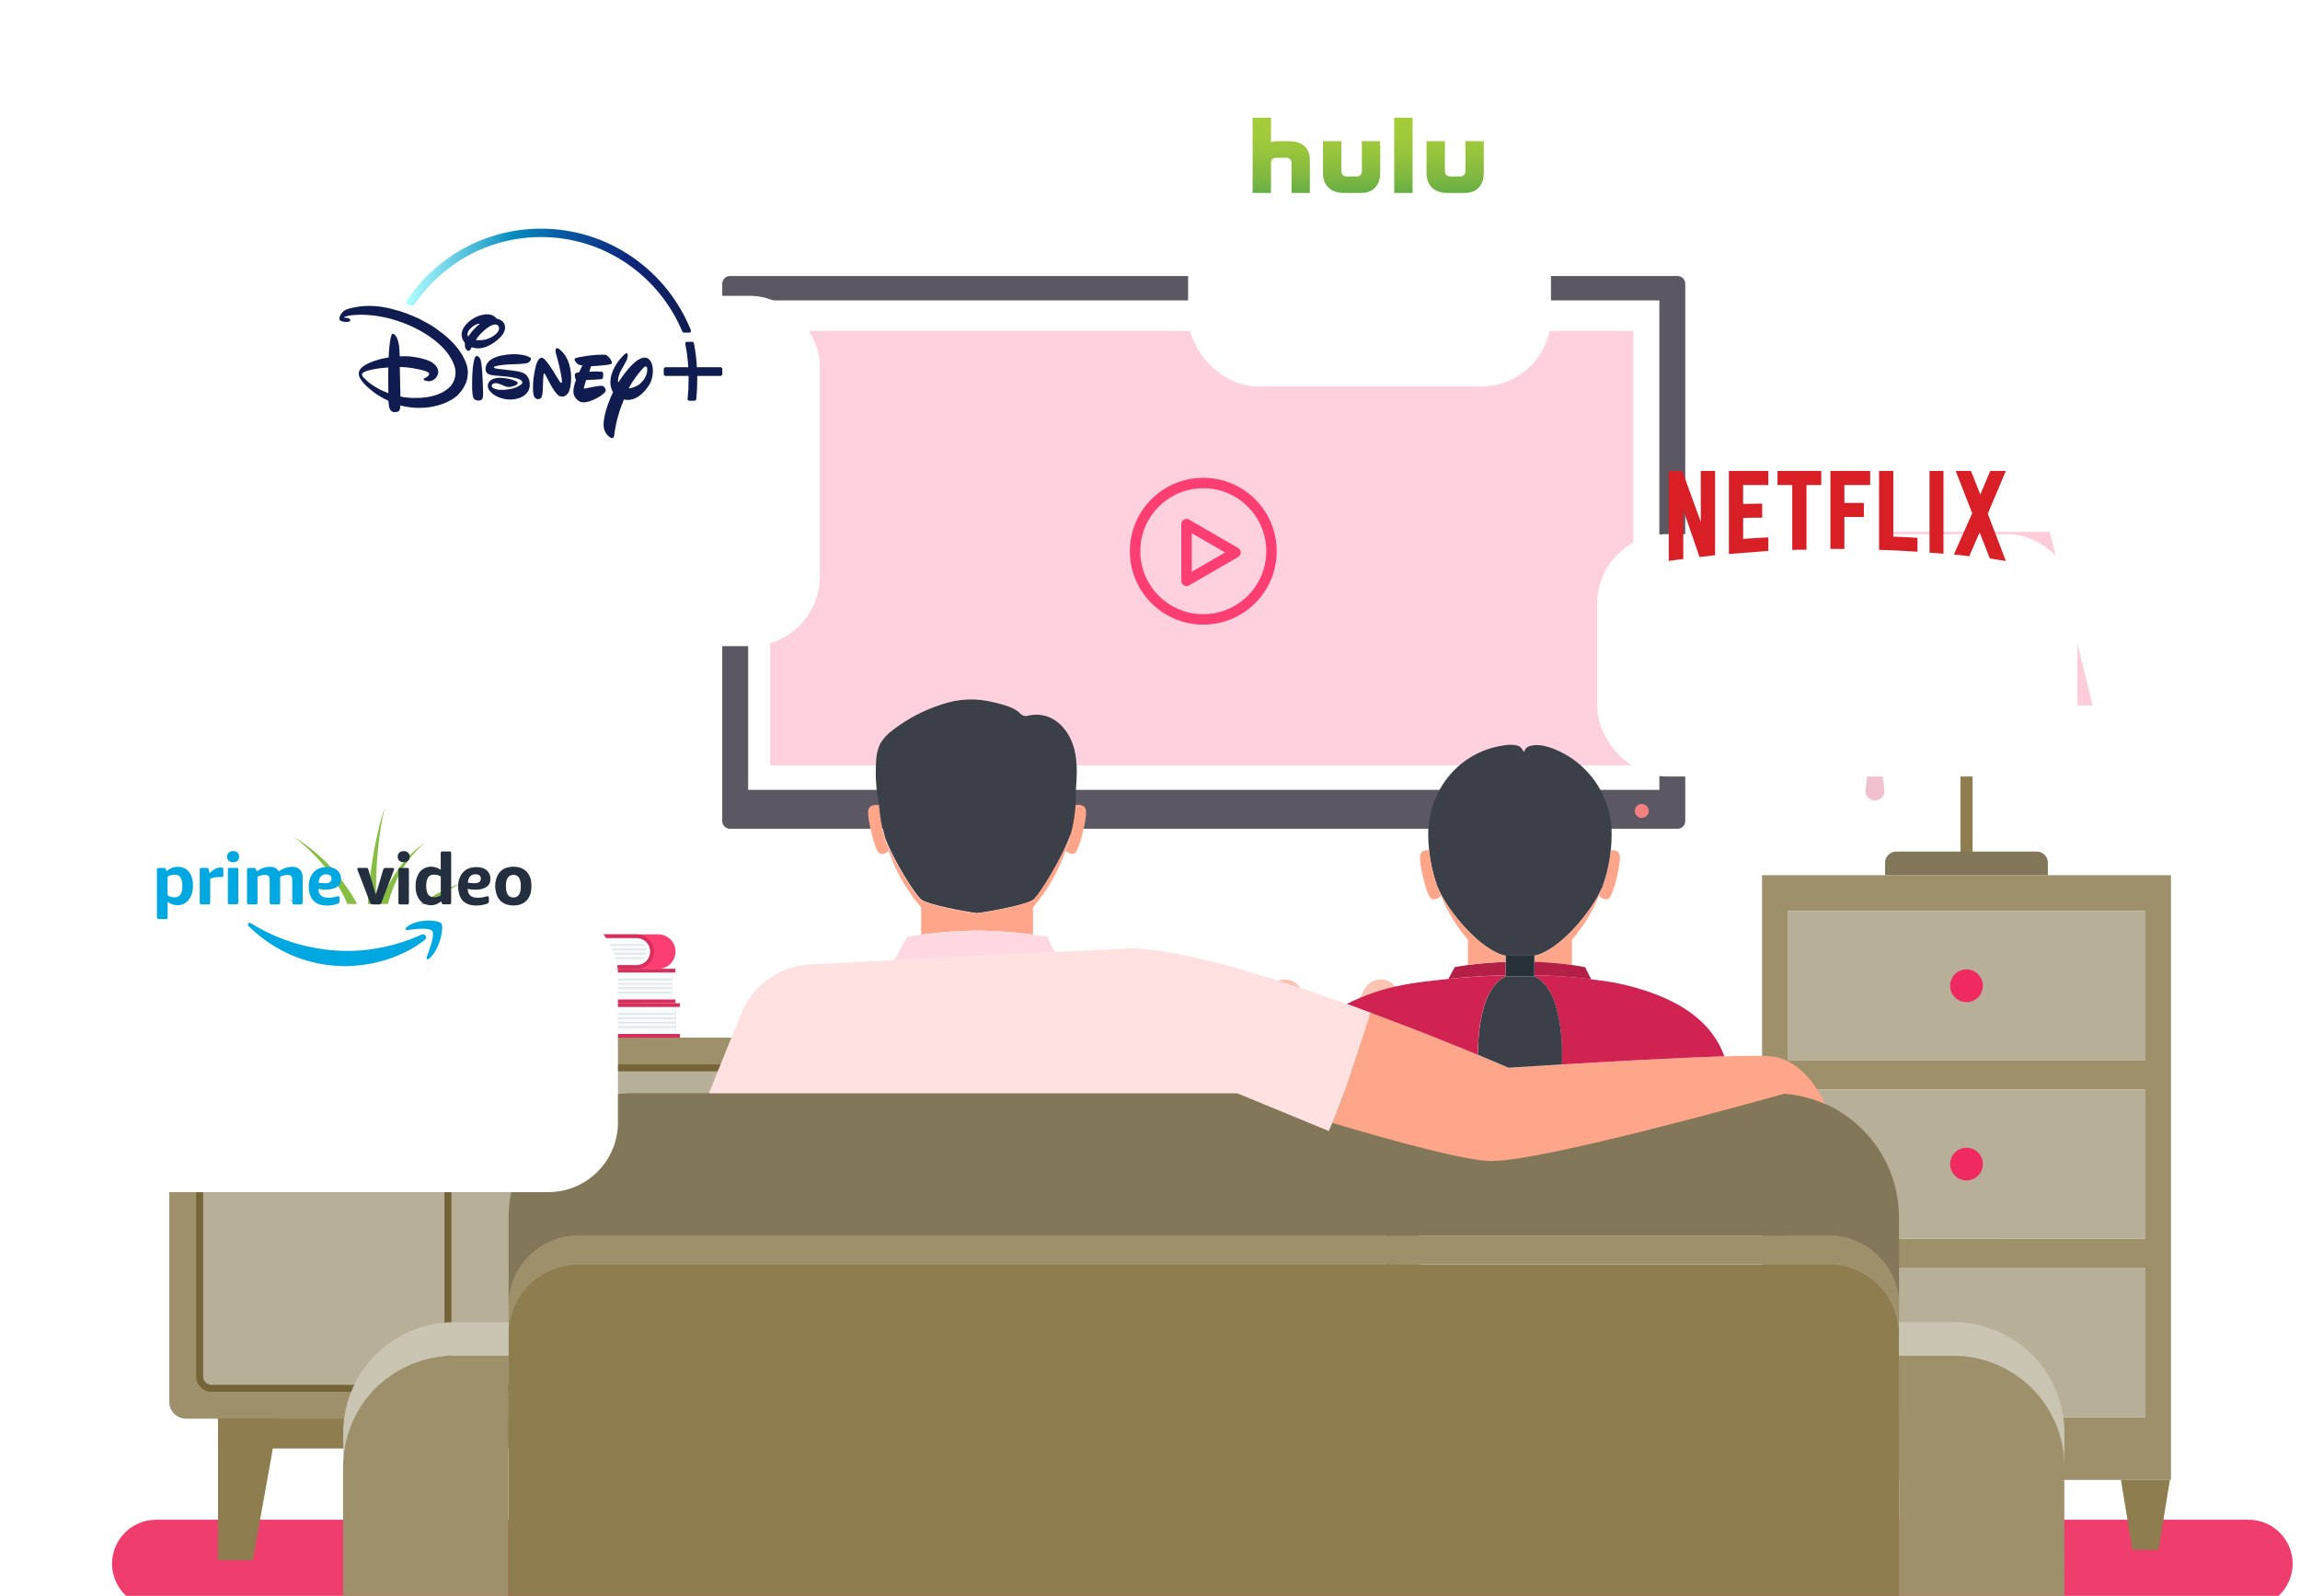 <svg width="330" height="229" viewBox="0 0 330 229" fill="none" xmlns="http://www.w3.org/2000/svg">
<g clip-path="url(#clip0)">
<path d="M240.688 39.605H104.735C104.122 39.605 103.625 40.101 103.625 40.714V117.817C103.625 118.43 104.122 118.927 104.735 118.927H240.688C241.301 118.927 241.797 118.43 241.797 117.817V40.714C241.797 40.101 241.301 39.605 240.688 39.605Z" fill="#5B5863"/>
<path d="M238.082 43.105H107.345V113.341H238.082V43.105Z" fill="white"/>
<path d="M234.35 47.49H110.51V109.84H234.35V47.49Z" fill="#FFD1DE"/>
<path d="M184.99 140.637C176.278 138.736 181.507 171.575 184.719 179.337C187.931 187.098 188.641 177.686 188.589 163.65C188.538 149.615 188.417 141.385 184.99 140.637Z" fill="#FBC4B2"/>
<path d="M183.726 176.559C183.726 176.559 180.286 182.97 179.899 183.929C179.512 184.888 181.365 187.025 182.715 187.64C184.065 188.255 187.325 185.49 187.609 185.163C187.892 184.836 188.288 176.782 188.288 176.782L183.726 176.559Z" fill="#FBC4B2"/>
<path d="M187.604 185.164C187.325 185.499 184.061 188.26 182.711 187.641C181.361 187.021 179.559 184.906 179.894 183.93C180.707 181.586 181.305 181.573 181.937 179.862C181.58 180.821 180.926 183.276 181.713 183.427C182.5 183.577 185.652 183.728 186.138 183.427C186.624 183.126 188.15 179.157 188.15 179.152C188.017 181.547 187.785 184.949 187.604 185.164Z" fill="#36366B"/>
<path d="M197.434 140.637C206.146 138.736 200.917 171.575 197.705 179.337C194.493 187.098 193.783 177.686 193.835 163.65C193.887 149.615 194.007 141.385 197.434 140.637Z" fill="#FBC4B2"/>
<path d="M198.699 176.559C198.699 176.559 202.138 182.97 202.525 183.929C202.912 184.888 201.059 187.025 199.709 187.64C198.359 188.255 195.099 185.49 194.816 185.163C194.532 184.836 194.136 176.782 194.136 176.782L198.699 176.559Z" fill="#FBC4B2"/>
<path d="M194.816 185.164C195.095 185.499 198.359 188.26 199.709 187.641C201.059 187.021 202.861 184.906 202.525 183.93C201.713 181.586 201.115 181.573 200.483 179.862C200.84 180.821 201.493 183.276 200.707 183.427C199.92 183.577 196.768 183.728 196.282 183.427C195.796 183.126 194.27 179.157 194.27 179.152C194.407 181.547 194.635 184.949 194.816 185.164Z" fill="#36366B"/>
<path d="M235.558 117.37C236.111 117.37 236.56 116.921 236.56 116.368C236.56 115.815 236.111 115.366 235.558 115.366C235.005 115.366 234.556 115.815 234.556 116.368C234.556 116.921 235.005 117.37 235.558 117.37Z" fill="#F4817F"/>
<path d="M322.642 230.692H22.381C20.71 230.687 19.109 230.02 17.927 228.838C16.745 227.657 16.079 226.056 16.073 224.384C16.079 222.713 16.745 221.112 17.927 219.93C19.109 218.748 20.71 218.082 22.381 218.076H322.642C324.313 218.082 325.914 218.748 327.096 219.93C328.278 221.112 328.944 222.713 328.95 224.384C328.944 226.056 328.278 227.657 327.096 228.838C325.914 230.02 324.313 230.687 322.642 230.692Z" fill="#EF3D6D"/>
<path d="M196.733 200.944H31.282V207.854H196.733V200.944Z" fill="#8E7D4E"/>
<path d="M201.326 148.885H26.686C25.361 148.885 24.287 149.959 24.287 151.284V201.177C24.287 202.502 25.361 203.576 26.686 203.576H201.326C202.651 203.576 203.726 202.502 203.726 201.177V151.284C203.726 149.959 202.651 148.885 201.326 148.885Z" fill="#9E906A"/>
<path d="M199.369 197.504V154.956C199.369 154.008 198.601 153.24 197.653 153.24H30.358C29.41 153.24 28.642 154.008 28.642 154.956V197.504C28.642 198.452 29.41 199.22 30.358 199.22H197.653C198.601 199.22 199.369 198.452 199.369 197.504Z" fill="#B7AF98" stroke="#746437" stroke-miterlimit="10"/>
<path d="M36.279 223.881H31.282V203.576H39.912L36.279 223.881Z" fill="#8E7D4E"/>
<path d="M64.272 153.24V199.22" stroke="#746437" stroke-miterlimit="10"/>
<path d="M69.389 143.961H92.088V148.902H69.389C69.001 148.902 68.629 148.748 68.355 148.473C68.081 148.199 67.927 147.827 67.927 147.44V145.423C67.927 145.035 68.081 144.663 68.355 144.389C68.629 144.115 69.001 143.961 69.389 143.961Z" fill="#FD3E72"/>
<path d="M97.012 148.368V144.498H97.55V143.961H73.47C72.814 143.961 72.185 144.221 71.721 144.685C71.258 145.149 70.997 145.778 70.997 146.433C70.997 147.089 71.258 147.718 71.721 148.182C72.185 148.645 72.814 148.906 73.47 148.906H97.55V148.368H97.012Z" fill="#D82E5C"/>
<path d="M73.482 148.369C72.969 148.369 72.477 148.165 72.114 147.802C71.751 147.439 71.547 146.947 71.547 146.434C71.547 145.921 71.751 145.429 72.114 145.066C72.477 144.703 72.969 144.499 73.482 144.499H97.012V148.369H73.482Z" fill="#F9FCFD"/>
<path d="M97.012 145.371H72.446V145.616H97.012V145.371Z" fill="#E0E7EA"/>
<path d="M97.012 145.999H72.12V146.244H97.012V145.999Z" fill="#E0E7EA"/>
<path d="M97.012 146.623H72.12V146.868H97.012V146.623Z" fill="#E0E7EA"/>
<path d="M97.012 147.251H72.446V147.496H97.012V147.251Z" fill="#E0E7EA"/>
<path d="M88.614 143.962H73.134C72.478 143.962 71.85 143.701 71.386 143.237C70.922 142.774 70.662 142.145 70.662 141.489C70.662 140.833 70.922 140.204 71.386 139.741C71.85 139.277 72.478 139.017 73.134 139.017H88.614V143.962Z" fill="#FD3E72"/>
<path d="M96.372 143.424V139.554H96.909V139.017H76.235C75.579 139.017 74.95 139.277 74.486 139.741C74.023 140.204 73.762 140.833 73.762 141.489C73.762 142.145 74.023 142.774 74.486 143.237C74.95 143.701 75.579 143.962 76.235 143.962H96.909V143.424H96.372Z" fill="#D82E5C"/>
<path d="M76.235 143.424C75.722 143.424 75.229 143.22 74.867 142.857C74.504 142.494 74.3 142.002 74.3 141.489C74.3 140.976 74.504 140.483 74.867 140.12C75.229 139.758 75.722 139.554 76.235 139.554H96.376V143.424H76.235Z" fill="#F9FCFD"/>
<path d="M96.376 140.427H75.198V140.672H96.376V140.427Z" fill="#E0E7EA"/>
<path d="M96.376 141.055H74.872V141.3H96.376V141.055Z" fill="#E0E7EA"/>
<path d="M96.376 141.683H74.872V141.928H96.376V141.683Z" fill="#E0E7EA"/>
<path d="M96.376 142.306H75.198V142.551H96.376V142.306Z" fill="#E0E7EA"/>
<path d="M78.969 139.02H94.449C95.105 139.02 95.734 138.76 96.198 138.296C96.661 137.832 96.922 137.203 96.922 136.548C96.922 135.892 96.661 135.263 96.198 134.799C95.734 134.336 95.105 134.075 94.449 134.075H78.969V139.02Z" fill="#FD3E72"/>
<path d="M71.212 138.483V134.613H70.674V134.075H91.349C92.004 134.075 92.633 134.336 93.097 134.799C93.561 135.263 93.821 135.892 93.821 136.548C93.821 137.203 93.561 137.832 93.097 138.296C92.633 138.76 92.004 139.02 91.349 139.02H70.674V138.483H71.212Z" fill="#D82E5C"/>
<path d="M91.349 138.483C91.862 138.483 92.354 138.279 92.717 137.917C93.08 137.554 93.284 137.061 93.284 136.548C93.284 136.035 93.08 135.543 92.717 135.18C92.354 134.817 91.862 134.613 91.349 134.613H71.212V138.483H91.349Z" fill="#F9FCFD"/>
<path d="M92.385 135.486H71.208V135.731H92.385V135.486Z" fill="#E0E7EA"/>
<path d="M92.712 136.113H71.208V136.358H92.712V136.113Z" fill="#E0E7EA"/>
<path d="M92.712 136.737H71.208V136.982H92.712V136.737Z" fill="#E0E7EA"/>
<path d="M92.385 137.365H71.208V137.61H92.385V137.365Z" fill="#E0E7EA"/>
<path d="M51.931 139.941C51.931 139.941 51.931 139.571 51.931 138.93C51.931 138.599 51.931 138.229 51.884 137.817C51.862 137.342 51.816 136.868 51.746 136.398C51.69 135.869 51.587 135.305 51.467 134.703C51.346 134.101 51.174 133.482 51.011 132.833C50.847 132.184 50.611 131.543 50.34 130.876C50.069 130.21 49.785 129.586 49.48 128.907C49.175 128.228 48.827 127.617 48.44 127.024C48.053 126.43 47.674 125.837 47.287 125.274C46.9 124.71 46.487 124.199 46.066 123.738C45.645 123.278 45.262 122.823 44.866 122.448C44.52 122.088 44.155 121.745 43.774 121.421C43.443 121.12 43.146 120.866 42.888 120.677L42.088 120.058L42.948 120.599C43.228 120.767 43.546 120.991 43.907 121.262C44.269 121.533 44.686 121.825 45.103 122.19C45.52 122.556 45.963 122.947 46.444 123.386C46.926 123.824 47.36 124.328 47.842 124.835C48.323 125.342 48.771 125.919 49.196 126.521C49.622 127.122 50.056 127.742 50.461 128.369C50.865 128.997 51.23 129.659 51.544 130.339C51.858 131.018 52.163 131.68 52.447 132.334C52.731 132.988 52.95 133.624 53.122 134.273C53.294 134.923 53.483 135.499 53.595 136.062C53.722 136.576 53.822 137.095 53.896 137.619C53.978 138.096 54.038 138.505 54.06 138.818L54.158 139.825L51.931 139.941Z" fill="#87BD43"/>
<path d="M51.569 141.557V141.355C51.569 141.23 51.612 141.002 51.608 140.826C51.622 140.577 51.622 140.327 51.608 140.078C51.579 139.737 51.531 139.398 51.462 139.063C51.268 138.198 50.952 137.364 50.525 136.586C50.019 135.668 49.396 134.819 48.671 134.062C48.267 133.632 47.889 133.297 47.467 132.936C47.046 132.574 46.607 132.256 46.199 131.951C45.339 131.34 44.509 130.824 43.778 130.394C42.316 129.534 41.314 129.01 41.314 129.01C41.314 129.01 42.372 129.414 43.941 130.08C44.724 130.42 45.631 130.833 46.581 131.349C47.054 131.607 47.536 131.891 48.018 132.209C48.499 132.527 48.985 132.88 49.419 133.224C50.332 133.963 51.143 134.818 51.832 135.769C52.448 136.622 52.94 137.557 53.294 138.547C53.432 138.956 53.545 139.372 53.633 139.794C53.699 140.134 53.745 140.477 53.771 140.822C53.801 141.144 53.793 141.299 53.801 141.441V141.66L51.569 141.557Z" fill="#87BD43"/>
<path d="M51.953 142.448L52.193 141.541C52.258 141.261 52.374 140.891 52.525 140.461C52.671 139.989 52.843 139.526 53.041 139.073C53.234 138.574 53.471 138.053 53.763 137.507C54.055 136.961 54.373 136.411 54.705 135.839C55.036 135.267 55.44 134.708 55.874 134.171C56.309 133.633 56.76 133.091 57.212 132.562C57.663 132.033 58.179 131.552 58.704 131.109C59.228 130.666 59.744 130.249 60.256 129.819C60.768 129.389 61.292 129.071 61.808 128.774C62.28 128.479 62.767 128.208 63.266 127.961C63.685 127.74 64.115 127.542 64.556 127.368C64.884 127.218 65.22 127.086 65.562 126.972L66.448 126.667L65.588 127.063C65.263 127.211 64.945 127.376 64.638 127.557C64.228 127.772 63.83 128.009 63.447 128.267C62.985 128.558 62.539 128.872 62.109 129.208C61.641 129.544 61.193 129.965 60.712 130.369C60.23 130.774 59.783 131.229 59.353 131.745C58.923 132.261 58.493 132.756 58.063 133.272C57.633 133.788 57.285 134.347 56.962 134.914C56.64 135.482 56.326 136.037 56.038 136.579C55.749 137.12 55.517 137.671 55.332 138.204C55.138 138.694 54.969 139.193 54.825 139.7C54.691 140.117 54.581 140.54 54.494 140.969C54.41 141.301 54.344 141.636 54.296 141.975L54.15 142.904L51.953 142.448Z" fill="#87BD43"/>
<path d="M52.653 141.566L52.696 140.581C52.726 139.945 52.774 139.046 52.868 137.963C53.069 135.299 53.583 132.668 54.399 130.124C54.856 128.78 55.444 127.484 56.154 126.254C56.766 125.18 57.486 124.171 58.303 123.244C58.883 122.599 59.519 122.007 60.204 121.477C60.699 121.094 60.995 120.9 60.995 120.9C60.995 120.9 60.716 121.124 60.269 121.55C59.649 122.137 59.083 122.779 58.579 123.467C57.873 124.437 57.268 125.476 56.773 126.568C56.217 127.812 55.785 129.109 55.483 130.438C54.947 132.935 54.708 135.487 54.769 138.04C54.769 139.085 54.821 139.967 54.855 140.573L54.911 141.545L52.653 141.566Z" fill="#87BD43"/>
<path d="M52.606 142.297L52.576 138.126C52.576 135.619 52.598 132.265 52.83 128.92C53.028 125.854 53.459 122.808 54.12 119.808C54.391 118.582 54.67 117.581 54.885 116.88L55.221 115.783L54.98 116.901C54.829 117.611 54.632 118.621 54.468 119.868C54.069 122.878 53.899 125.914 53.961 128.95C54.012 132.257 54.262 135.559 54.481 138.04L54.864 142.177L52.606 142.297Z" fill="#87BD43"/>
<path d="M59.727 139.257C59.727 138.861 59.706 138.496 59.671 138.147H46.217C46.182 138.496 46.161 138.861 46.161 139.257C46.232 142.658 47.186 145.981 48.93 148.902H56.962C58.704 145.981 59.657 142.657 59.727 139.257Z" fill="#FD3E72"/>
<path d="M60.699 136.771H45.184V138.152H60.699V136.771Z" fill="#FD3E72"/>
<g style="mix-blend-mode:multiply">
<path d="M59.718 139.055C59.718 138.741 59.718 138.436 59.671 138.147H46.216C46.19 138.431 46.178 138.741 46.169 139.055H59.718Z" fill="#F2F3F3"/>
</g>
<path d="M311.487 125.583V212.366H252.814V125.583H311.487ZM307.824 203.353V181.896H256.478V203.353H307.824ZM307.824 177.768V156.311H256.478V177.781L307.824 177.768ZM307.824 152.183V130.722H256.478V152.187L307.824 152.183Z" fill="#9E906A"/>
<path d="M311.333 212.365L309.703 222.393H305.945L304.311 212.365H311.333Z" fill="#8E7D4E"/>
<path d="M307.828 181.896H256.478V203.353H307.828V181.896Z" fill="#B7AF98"/>
<path d="M307.828 156.311H256.478V177.768H307.828V156.311Z" fill="#B7AF98"/>
<path d="M307.828 130.722H256.478V152.187H307.828V130.722Z" fill="#B7AF98"/>
<path d="M259.84 212.365L258.206 222.393H254.452L252.814 212.365H259.84Z" fill="#565490"/>
<path d="M282.149 143.802C283.445 143.802 284.496 142.751 284.496 141.454C284.496 140.158 283.445 139.106 282.149 139.106C280.852 139.106 279.801 140.158 279.801 141.454C279.801 142.751 280.852 143.802 282.149 143.802Z" fill="#F02A60"/>
<path d="M282.149 169.387C283.445 169.387 284.496 168.336 284.496 167.039C284.496 165.743 283.445 164.691 282.149 164.691C280.852 164.691 279.801 165.743 279.801 167.039C279.801 168.336 280.852 169.387 282.149 169.387Z" fill="#F02A60"/>
<path d="M282.149 194.977C283.445 194.977 284.496 193.926 284.496 192.629C284.496 191.332 283.445 190.281 282.149 190.281C280.852 190.281 279.801 191.332 279.801 192.629C279.801 193.926 280.852 194.977 282.149 194.977Z" fill="#565490"/>
<path d="M269.201 94.907H268.621V109.828H269.201V94.907Z" fill="#5B5863"/>
<path d="M269.012 114.872C268.818 114.872 268.627 114.831 268.45 114.751C268.273 114.672 268.115 114.556 267.987 114.41C267.858 114.265 267.762 114.094 267.704 113.909C267.647 113.724 267.63 113.529 267.653 113.336L268.083 109.823H269.937L270.367 113.336C270.39 113.528 270.373 113.723 270.316 113.908C270.259 114.093 270.163 114.264 270.035 114.409C269.907 114.554 269.75 114.67 269.573 114.75C269.397 114.83 269.206 114.871 269.012 114.872Z" fill="#F1C1CF"/>
<path d="M300.256 101.224H264.045L270.216 76.322H294.085L300.256 101.224Z" fill="#FFCCDA"/>
<path d="M283.021 101.224H281.28V123.356H283.021V101.224Z" fill="#8E7D4E"/>
<path d="M272.087 122.194H292.211C292.638 122.194 293.048 122.364 293.351 122.667C293.653 122.969 293.823 123.379 293.823 123.807V125.583H270.47V123.807C270.47 123.595 270.512 123.385 270.593 123.189C270.674 122.993 270.793 122.815 270.944 122.665C271.094 122.515 271.272 122.397 271.468 122.316C271.664 122.235 271.874 122.194 272.087 122.194Z" fill="#827759"/>
<path d="M72.962 248.408V260.629H55.238C53.641 260.629 52.11 259.995 50.981 258.866C49.852 257.737 49.218 256.205 49.218 254.609V210.461C49.218 206.241 50.894 202.194 53.878 199.211C56.861 196.227 60.908 194.551 65.128 194.551H72.941V248.408H72.962Z" fill="#9E906A"/>
<path d="M272.465 251.415V260.629H72.945V191.447C72.945 190.129 73.205 188.824 73.71 187.607C74.216 186.389 74.956 185.284 75.889 184.353C76.822 183.422 77.93 182.685 79.148 182.183C80.367 181.681 81.672 181.424 82.99 181.428H262.451C265.107 181.429 267.654 182.485 269.532 184.364C271.41 186.243 272.465 188.79 272.465 191.447V251.415Z" fill="#8E7D4E"/>
<path d="M296.201 249.81V254.618C296.201 256.214 295.567 257.746 294.438 258.875C293.309 260.004 291.778 260.638 290.181 260.638H272.465V194.525H280.278C284.498 194.525 288.545 196.202 291.529 199.185C294.512 202.169 296.188 206.216 296.188 210.435L296.201 249.81Z" fill="#9E906A"/>
<path d="M272.465 187.314V191.446C272.465 188.79 271.41 186.242 269.532 184.363C267.654 182.485 265.107 181.429 262.45 181.427H82.99C80.333 181.429 77.786 182.485 75.908 184.363C74.03 186.242 72.975 188.79 72.975 191.446V187.314C72.976 184.659 74.032 182.113 75.91 180.235C77.788 178.358 80.335 177.304 82.99 177.304H262.45C265.106 177.304 267.652 178.358 269.53 180.235C271.408 182.113 272.464 184.659 272.465 187.314Z" fill="#9E906A"/>
<path d="M296.201 205.641V210.461C296.201 206.241 294.525 202.195 291.541 199.211C288.558 196.227 284.511 194.551 280.291 194.551H272.465V189.718H280.278C282.37 189.716 284.441 190.127 286.374 190.926C288.307 191.726 290.063 192.899 291.541 194.378C293.02 195.857 294.193 197.613 294.993 199.545C295.792 201.478 296.203 203.549 296.201 205.641Z" fill="#CAC4B3"/>
<path d="M72.962 191.446V194.525H65.149C60.93 194.525 56.883 196.201 53.899 199.185C50.916 202.169 49.239 206.215 49.239 210.435V205.64C49.239 201.421 50.916 197.374 53.899 194.39C56.883 191.407 60.93 189.73 65.149 189.73H72.962V191.446Z" fill="#CAC4B3"/>
<path d="M272.465 174.698V187.318C272.465 184.662 271.41 182.115 269.532 180.237C267.654 178.359 265.106 177.304 262.45 177.304H82.99C80.334 177.304 77.787 178.359 75.908 180.237C74.03 182.115 72.975 184.662 72.975 187.318V174.698C72.975 172.357 73.435 170.038 74.331 167.875C75.227 165.712 76.54 163.746 78.195 162.091C79.851 160.435 81.817 159.122 83.98 158.226C86.143 157.33 88.462 156.87 90.803 156.87H254.637C256.979 156.87 259.297 157.33 261.46 158.226C263.623 159.122 265.589 160.435 267.245 162.091C268.9 163.746 270.213 165.712 271.109 167.875C272.005 170.038 272.466 172.357 272.465 174.698Z" fill="#827759"/>
<path d="M212.046 151.374C214.789 152.514 216.432 153.227 216.432 153.227C216.432 153.227 219.584 153.025 224.086 152.75C230.875 152.342 240.727 151.791 247.409 151.581C250.458 151.495 252.853 151.473 253.988 151.581C259.247 152.011 261.835 158.405 261.835 158.405C260 157.588 258.038 157.094 256.035 156.947C253.201 157.725 221.536 166.6 214.028 166.6C210.36 166.6 199.941 163.745 191.156 161.131C193.521 155.584 196.6 145.315 196.6 145.315C202.839 147.62 208.408 149.869 212.046 151.374Z" fill="#FFA68A"/>
<path d="M228.283 140.517C229.401 140.654 230.506 140.813 231.606 140.994C237.583 142.215 244.988 144.834 247.405 151.572C240.722 151.783 230.871 152.333 224.081 152.742C224.103 152.363 224.653 142.207 220.147 140.117V139.94C222.826 139.988 225.501 140.172 228.162 140.491L228.283 140.517Z" fill="#D12352"/>
<path d="M232.415 122.814C232.595 123.876 231.447 128.666 230.789 128.971C230.132 129.277 229.409 128.541 229.409 128.541C229.585 128.141 229.745 127.72 229.895 127.286C229.907 127.267 229.917 127.246 229.925 127.226C230.062 126.901 230.171 126.566 230.252 126.224C230.672 124.858 230.96 123.456 231.112 122.035C231.112 122.035 232.23 121.747 232.415 122.814Z" fill="#FFA68A"/>
<path d="M231.155 118.174C231.208 118.674 231.235 119.176 231.237 119.679C231.239 120.469 231.196 121.259 231.108 122.044C230.956 123.465 230.668 124.867 230.248 126.232C230.145 126.572 230.029 126.907 229.921 127.234C229.913 127.255 229.903 127.275 229.891 127.294C228.455 130.782 223.669 136.458 220.147 137.141H216.015C212.493 136.458 207.707 130.782 206.262 127.294C206.251 127.275 206.241 127.255 206.232 127.234C206.125 126.907 206.009 126.572 205.906 126.232C205.485 124.867 205.197 123.465 205.046 122.044C204.958 121.259 204.915 120.469 204.917 119.679C204.921 116.79 205.873 113.982 207.626 111.685C208.815 110.142 210.35 108.899 212.106 108.056C213.003 107.627 213.949 107.309 214.923 107.11C215.903 106.912 217.073 106.68 218.032 107.11C218.282 107.348 218.499 107.618 218.677 107.914C218.731 107.737 218.809 107.568 218.909 107.411C219.075 107.233 219.291 107.107 219.528 107.05C221.102 106.564 223.196 107.48 224.559 108.232C226.258 109.19 227.722 110.513 228.845 112.107C229.968 113.701 230.722 115.526 231.052 117.447C231.091 117.697 231.129 117.938 231.155 118.174Z" fill="#3B4048"/>
<path d="M229.895 127.294C229.744 127.724 229.581 128.154 229.409 128.55C228.468 130.848 227.161 132.978 225.539 134.858V138.465C223.749 138.227 221.948 138.084 220.143 138.035V137.15C223.669 136.457 228.454 130.781 229.895 127.294Z" fill="#FFA68A"/>
<path d="M225.543 138.47C226.764 138.638 227.431 138.784 227.431 138.784L228.291 140.504H228.175C225.514 140.181 222.839 139.993 220.16 139.941V138.019C221.961 138.075 223.758 138.225 225.543 138.47Z" fill="#B31F47"/>
<path d="M220.16 140.117C224.67 142.206 224.116 152.367 224.094 152.741C219.592 153.017 216.44 153.219 216.44 153.219C216.44 153.219 214.798 152.509 212.054 151.365C212.054 148.454 212.463 141.759 216.027 140.112H220.16V140.117Z" fill="#3B4048"/>
<path d="M220.147 139.953V140.116H218.079H216.019V139.953V138.026V137.141H218.079H220.147V138.026V139.953Z" fill="#263238"/>
<path d="M207.819 140.474C210.541 140.199 213.28 140.018 216.015 139.949V140.117C212.45 141.764 212.041 148.459 212.041 151.37C208.404 149.865 202.835 147.616 196.596 145.298C195.491 144.868 194.36 144.469 193.22 144.064C195.788 142.776 198.524 141.854 201.347 141.325C202.095 141.179 202.852 141.059 203.605 140.955C205.011 140.771 206.4 140.607 207.819 140.474Z" fill="#D12352"/>
<path d="M210.614 138.47C212.405 138.233 214.208 138.089 216.015 138.04V139.941C213.276 140.005 210.541 140.186 207.819 140.465L208.726 138.775C208.726 138.775 209.41 138.651 210.614 138.47Z" fill="#B31F47"/>
<path d="M216.019 137.141V138.027C214.212 138.076 212.41 138.219 210.618 138.457V134.849C208.996 132.969 207.689 130.839 206.748 128.541C206.572 128.141 206.413 127.719 206.262 127.285C207.69 130.781 212.497 136.457 216.019 137.141Z" fill="#FFA68A"/>
<path d="M206.267 127.294C206.417 127.724 206.581 128.154 206.753 128.55C206.753 128.55 206.043 129.285 205.381 128.98C204.719 128.675 203.566 123.884 203.747 122.822C203.928 121.76 205.037 122.052 205.037 122.052C205.189 123.473 205.477 124.875 205.897 126.241C205.981 126.582 206.091 126.917 206.224 127.243C206.237 127.261 206.251 127.278 206.267 127.294Z" fill="#FFA68A"/>
<path d="M177.482 156.87H101.721L106.305 145.5C107.157 143.394 108.618 141.59 110.502 140.32C112.386 139.05 114.606 138.371 116.878 138.371L128.346 137.79L151.321 136.621L160.695 136.144C167.425 135.55 181.107 139.717 193.225 144.081C194.364 144.49 195.499 144.903 196.6 145.315C196.6 145.315 193.521 155.584 191.156 161.131C190.98 161.561 190.808 161.935 190.64 162.292L177.482 156.87Z" fill="#FFE1E1"/>
<path d="M155.815 116.29C155.995 117.356 154.847 122.151 154.189 122.456C153.652 122.701 153.08 122.267 152.899 122.095C153.195 121.269 153.447 120.427 153.656 119.575C153.986 118.248 154.198 116.894 154.288 115.529C154.4 115.494 155.66 115.284 155.815 116.29Z" fill="#FFA68A"/>
<path d="M126.127 115.525C125.712 113.496 125.568 111.421 125.697 109.354C125.708 108.449 125.906 107.556 126.278 106.731C126.751 105.934 127.39 105.247 128.153 104.719C130.221 103.13 132.549 101.909 135.033 101.111C137.451 100.258 140.068 100.142 142.553 100.776C143.641 101.038 145.34 101.438 146.178 102.191C146.381 102.44 146.647 102.63 146.948 102.741C147.186 102.767 147.426 102.742 147.653 102.668C148.563 102.469 149.51 102.534 150.384 102.857C152.353 103.597 153.66 105.558 154.159 107.587C154.658 109.617 154.494 111.771 154.327 113.869H154.37C154.37 114.42 154.348 114.975 154.31 115.503C154.219 116.868 154.008 118.222 153.677 119.55C152.706 122.641 149.175 128.438 148.255 129.113C147.335 129.788 142.528 130.725 140.21 131.031C137.901 130.725 133.145 129.788 132.225 129.113C131.305 128.438 128.144 123.342 126.962 120.152V120.117C126.556 118.626 126.296 117.1 126.183 115.559L126.127 115.525Z" fill="#3B4048"/>
<path d="M152.882 122.096C151.845 125.064 150.261 127.812 148.212 130.197V134.11C145.549 133.756 142.866 133.564 140.18 133.534C137.499 133.566 134.822 133.76 132.165 134.114V130.201C130.114 127.814 128.53 125.063 127.495 122.091C127.275 121.481 127.065 120.849 126.901 120.182C128.084 123.368 131.296 128.511 132.165 129.143C133.033 129.775 137.841 130.756 140.15 131.061C142.467 130.756 147.266 129.818 148.195 129.143C149.124 128.468 152.645 122.693 153.617 119.58C153.415 120.431 153.17 121.27 152.882 122.096Z" fill="#FFA68A"/>
<path d="M148.212 134.114C149.455 134.273 150.237 134.406 150.237 134.406L151.321 136.612L128.346 137.79L130.148 134.415C130.148 134.415 130.939 134.286 132.182 134.122C134.834 133.766 137.504 133.569 140.18 133.533C142.866 133.565 145.549 133.759 148.212 134.114Z" fill="#FFD8E2"/>
<path d="M126.901 120.16V120.195C127.078 120.861 127.28 121.485 127.495 122.104C127.306 122.28 126.734 122.723 126.205 122.474C125.543 122.168 124.39 117.378 124.571 116.307C124.738 115.305 125.96 115.508 126.11 115.538C126.11 115.559 126.11 115.572 126.11 115.598C126.227 117.14 126.492 118.668 126.901 120.16Z" fill="#FFA68A"/>
<path d="M182.43 79.096C182.43 84.5 178.049 88.881 172.645 88.881C167.241 88.881 162.86 84.5 162.86 79.096C162.86 73.692 167.241 69.311 172.645 69.311C178.049 69.311 182.43 73.692 182.43 79.096Z" stroke="#FD3E72" stroke-width="1.5"/>
<path d="M170.242 75.215V83.347L177.266 79.281L170.242 75.215Z" stroke="#FD3E72" stroke-width="1.5" stroke-linecap="round" stroke-linejoin="round"/>
</g>
<g filter="url(#filter0_d)">
<rect x="34.706" y="22.449" width="82.921" height="50.271" rx="10" fill="white"/>
</g>
<path d="M73.639 53.184C73.67 53.188 73.676 53.189 73.706 53.193C74.201 53.261 74.687 53.351 75.059 53.518C75.404 53.672 75.606 53.866 75.791 54.212C76.071 54.736 76.09 55.471 75.836 56.027C75.646 56.441 75.231 56.788 74.851 56.972C74.456 57.165 74.068 57.256 73.622 57.308C72.843 57.394 72.001 57.231 71.3 56.89C70.885 56.686 70.379 56.334 70.123 55.882C69.935 55.55 69.941 55.119 70.17 54.804C70.534 54.301 71.315 54.191 71.903 54.212C72.351 54.229 73.158 54.369 73.584 54.521C73.701 54.564 74.137 54.735 74.213 54.813C74.266 54.867 74.301 54.947 74.277 55.02C74.179 55.319 73.457 55.477 73.248 55.509C72.689 55.595 72.399 55.382 71.764 55.13C71.606 55.067 71.396 54.998 71.236 54.983C70.948 54.956 70.599 55.037 70.544 55.354C70.517 55.517 70.707 55.67 70.852 55.734C71.193 55.882 71.47 55.935 71.805 55.939C72.796 55.956 73.909 55.792 74.719 55.214C74.83 55.134 74.939 55.017 74.94 54.87C74.944 54.573 74.427 54.391 74.427 54.391C73.881 54.162 72.872 54.051 72.353 54.008C71.808 53.96 70.95 53.889 70.744 53.858C70.532 53.828 70.302 53.785 70.118 53.702C69.933 53.618 69.753 53.43 69.699 53.222C69.605 52.848 69.726 52.388 69.932 52.089C70.474 51.305 71.742 51.007 72.689 50.889C73.606 50.774 75.089 50.776 75.989 51.257C76.128 51.333 76.199 51.402 76.17 51.552C76.112 51.833 75.902 52.014 75.648 52.094C75.381 52.179 74.829 52.212 74.587 52.228C73.501 52.289 72.189 52.257 71.155 52.541C71.073 52.564 70.934 52.602 70.888 52.653C70.726 52.83 71.189 52.881 71.288 52.901C71.317 52.908 71.323 52.909 71.353 52.913L73.639 53.184ZM67.18 48.308C67.18 48.308 67.356 48.041 67.504 47.839C67.774 47.47 68.261 46.959 68.629 46.643C68.741 46.546 68.873 46.437 68.873 46.437C68.873 46.437 68.666 46.458 68.549 46.482C68.27 46.537 67.862 46.81 67.657 46.987C67.32 47.278 66.95 47.75 67.118 48.169C67.142 48.228 67.18 48.308 67.18 48.308ZM69.052 48.813C69.584 48.776 70.083 48.621 70.547 48.362C71.002 48.106 71.671 47.606 71.602 47.018C71.581 46.827 71.457 46.684 71.301 46.617C71.098 46.528 70.992 46.542 70.733 46.62C70.544 46.675 70.46 46.709 70.282 46.812C69.76 47.117 69.019 47.771 68.618 48.292C68.525 48.416 68.431 48.553 68.358 48.647C68.311 48.706 68.275 48.759 68.28 48.773C68.296 48.832 68.844 48.827 69.052 48.813ZM67.697 49.815C67.642 49.873 67.584 50.014 67.524 50.116C67.492 50.171 67.432 50.241 67.393 50.27C67.254 50.372 67.137 50.377 67.003 50.258C66.816 50.091 66.707 49.833 66.7 49.582C66.696 49.472 66.714 49.351 66.694 49.258C66.66 49.102 66.504 48.941 66.421 48.792C66.323 48.617 66.243 48.31 66.233 48.112C66.2 47.495 66.523 46.927 66.942 46.478C67.365 46.025 67.918 45.648 68.519 45.392C69.087 45.151 69.92 44.987 70.544 45.204C70.747 45.274 71.03 45.448 71.172 45.631C71.202 45.669 71.227 45.71 71.258 45.73C71.286 45.747 71.358 45.755 71.416 45.765C71.615 45.8 71.901 45.952 72.019 46.053C72.254 46.257 72.382 46.452 72.442 46.736C72.562 47.306 72.236 47.932 71.864 48.312C71.228 48.968 70.6 49.429 69.787 49.749C69.429 49.89 68.873 50.021 68.467 49.984C68.341 49.974 68.212 49.941 68.089 49.932C68.027 49.927 67.798 49.868 67.774 49.851C67.743 49.827 67.704 49.807 67.697 49.815ZM68.424 51.079C68.449 51.083 68.487 51.095 68.52 51.107C68.805 51.217 68.922 51.482 68.993 51.774C69.155 52.453 69.225 53.953 69.252 54.54C69.272 54.98 69.283 55.414 69.301 55.849C69.317 56.218 69.346 56.709 69.269 57.054C69.242 57.179 69.159 57.323 69.041 57.397C68.906 57.485 68.597 57.491 68.428 57.456C68.01 57.369 67.874 57.099 67.815 56.683C67.673 55.69 67.742 53.743 67.825 52.921C67.853 52.649 67.954 51.779 68.095 51.415C68.143 51.292 68.246 51.044 68.424 51.079ZM55.719 52.73C55.719 52.73 55.098 52.775 54.67 52.823C54.126 52.882 53.103 53.059 52.513 53.272C52.336 53.336 51.976 53.487 51.945 53.67C51.912 53.861 52.029 54.009 52.159 54.163C52.235 54.252 52.661 54.665 52.781 54.766C53.282 55.187 54.298 55.836 55.046 56.152C55.303 56.259 55.728 56.412 55.728 56.412C55.728 56.412 55.697 55.193 55.702 53.992C55.706 53.358 55.719 52.73 55.719 52.73ZM67.116 53.216C67.151 53.543 67.068 54.163 67.053 54.245C67.027 54.433 66.886 54.867 66.862 54.92C66.749 55.184 66.636 55.401 66.517 55.616C66.314 55.986 65.829 56.571 65.541 56.822C64.471 57.753 62.815 58.283 61.394 58.458C60.43 58.575 59.322 58.558 58.301 58.368C57.949 58.303 57.426 58.182 57.426 58.182C57.426 58.182 57.428 58.393 57.411 58.541C57.403 58.608 57.352 58.786 57.324 58.844C57.25 58.998 57.128 59.078 56.95 59.112C56.736 59.153 56.509 59.166 56.312 59.081C55.987 58.943 55.87 58.637 55.814 58.284C55.768 58.002 55.72 57.512 55.72 57.512C55.72 57.512 55.477 57.396 55.275 57.294C54.653 56.985 54.062 56.611 53.545 56.227C53.401 56.119 52.786 55.6 52.65 55.471C52.27 55.107 51.927 54.745 51.666 54.28C51.464 53.917 51.405 53.595 51.559 53.21C51.772 52.674 52.535 52.27 53.058 52.04C53.441 51.869 54.634 51.477 55.129 51.405C55.363 51.371 55.726 51.306 55.748 51.291C55.758 51.284 55.764 51.278 55.77 51.27C55.782 51.254 55.801 50.723 55.797 50.529C55.793 50.338 55.938 49.084 55.984 48.819C56.009 48.676 56.117 48.124 56.227 47.979C56.299 47.881 56.426 47.889 56.53 47.953C57.098 48.309 57.271 49.543 57.313 50.17C57.338 50.553 57.351 51.128 57.351 51.128C57.351 51.128 58.002 51.109 58.403 51.12C58.793 51.13 59.222 51.191 59.627 51.256C60.145 51.34 61.154 51.562 61.732 51.857C62.209 52.1 62.655 52.51 62.8 52.944C62.934 53.342 62.914 53.617 62.709 53.976C62.479 54.381 62.044 54.682 61.603 54.708C61.472 54.715 60.978 54.649 60.826 54.531C60.766 54.483 60.769 54.398 60.812 54.34C60.829 54.32 61.06 54.197 61.196 54.124C61.264 54.087 61.321 54.047 61.374 53.998C61.487 53.897 61.589 53.787 61.578 53.657C61.562 53.489 61.386 53.385 61.217 53.319C60.427 53.002 58.849 52.74 58.086 52.694C57.788 52.677 57.363 52.662 57.363 52.662L57.453 56.902C57.453 56.902 57.804 56.969 58.081 57.014C58.239 57.039 58.912 57.1 59.091 57.104C60.451 57.14 61.97 57.017 63.218 56.424C63.767 56.164 64.27 55.841 64.65 55.403C65.152 54.824 65.415 54.031 65.346 53.202C65.269 52.298 64.637 51.224 64.132 50.57C62.799 48.843 60.512 47.422 58.501 46.589C56.447 45.739 54.418 45.25 52.239 45.168C51.677 45.147 50.452 45.176 49.833 45.348C49.744 45.373 49.655 45.403 49.573 45.422C49.508 45.438 49.406 45.481 49.378 45.504C49.362 45.517 49.347 45.534 49.347 45.534C49.347 45.534 49.385 45.556 49.421 45.571C49.487 45.6 49.763 45.617 49.906 45.644C50.034 45.668 50.167 45.735 50.219 45.83C50.27 45.919 50.276 45.99 50.216 46.065C50.076 46.237 49.548 46.208 49.315 46.171C49.073 46.132 48.773 46.057 48.717 45.846C48.653 45.596 48.771 45.351 48.898 45.125C49.154 44.673 49.52 44.437 50.056 44.29C50.817 44.079 51.778 43.931 52.497 43.904C54.124 43.842 55.664 44.129 57.24 44.611C58.142 44.885 59.323 45.346 60.188 45.766C60.809 46.067 61.786 46.621 62.335 46.983C62.509 47.098 63.522 47.848 63.68 47.98C64.008 48.25 64.438 48.639 64.749 48.95C65.351 49.55 66.099 50.471 66.463 51.202C66.55 51.377 66.618 51.549 66.731 51.752C66.77 51.821 66.936 52.237 66.964 52.357C66.991 52.476 67.031 52.65 67.037 52.657C67.045 52.721 67.122 53.078 67.116 53.216ZM87.57 52.278C86.808 52.455 84.804 52.553 84.804 52.553L84.551 53.35C84.551 53.35 85.553 53.264 86.281 53.341C86.281 53.341 86.517 53.313 86.545 53.611C86.554 53.888 86.521 54.186 86.521 54.186C86.521 54.186 86.506 54.366 86.253 54.412C85.978 54.458 84.095 54.531 84.095 54.531L83.79 55.57C83.79 55.57 83.677 55.81 83.93 55.742C84.166 55.678 86.14 55.305 86.397 55.359C86.672 55.428 86.977 55.797 86.889 56.134C86.784 56.552 84.814 57.817 83.615 57.729C83.615 57.729 82.985 57.77 82.452 56.913C81.956 56.097 82.64 54.551 82.64 54.551C82.64 54.551 82.326 53.83 82.553 53.585C82.553 53.585 82.689 53.461 83.083 53.433L83.566 52.428C83.566 52.428 83.016 52.466 82.689 52.058C82.384 51.672 82.359 51.494 82.592 51.388C82.842 51.263 85.132 50.842 86.708 50.896C86.708 50.896 87.255 50.842 87.731 51.798C87.731 51.798 87.961 52.185 87.57 52.278ZM81.642 56.146C81.441 56.624 80.907 57.135 80.244 56.817C79.59 56.499 78.548 54.351 78.548 54.351C78.548 54.351 78.153 53.55 78.076 53.571C78.076 53.571 77.991 53.415 77.939 54.29C77.884 55.161 77.949 56.861 77.604 57.128C77.277 57.396 76.881 57.29 76.675 56.976C76.489 56.668 76.411 55.934 76.513 54.646C76.633 53.355 76.93 51.982 77.311 51.554C77.691 51.129 77.996 51.438 78.115 51.55C78.115 51.55 78.623 52.013 79.461 53.375L79.609 53.627C79.609 53.627 80.37 54.914 80.45 54.911C80.45 54.911 80.512 54.97 80.567 54.928C80.647 54.905 80.615 54.492 80.615 54.492C80.615 54.492 80.457 53.09 79.762 50.716C79.762 50.716 79.657 50.42 79.728 50.143C79.799 49.863 80.078 49.994 80.078 49.994C80.078 49.994 81.155 50.539 81.677 52.305C82.196 54.071 81.847 55.664 81.642 56.146ZM93.231 55.088C92.741 55.95 91.357 57.753 89.518 57.327C88.911 58.81 88.401 60.31 88.109 62.555C88.109 62.555 88.045 62.991 87.685 62.84C87.328 62.714 86.74 62.117 86.622 61.29C86.494 60.205 86.974 58.37 87.954 56.266C87.668 55.797 87.473 55.128 87.64 54.176C87.64 54.176 87.887 52.406 89.651 50.812C89.651 50.812 89.862 50.628 89.985 50.685C90.12 50.742 90.058 51.317 89.95 51.597C89.839 51.876 89.053 53.245 89.053 53.245C89.053 53.245 88.564 54.17 88.701 54.9C89.627 53.467 91.73 50.578 93.034 51.489C93.472 51.805 93.674 52.491 93.674 53.231C93.674 53.88 93.519 54.571 93.231 55.088ZM92.85 52.819C92.85 52.819 92.778 52.25 92.225 52.877C91.749 53.407 90.891 54.399 90.201 55.746C90.925 55.665 91.624 55.269 91.835 55.067C92.179 54.76 92.979 53.927 92.85 52.819ZM103.361 52.69H99.991C99.924 51.536 99.785 50.412 99.568 49.255C99.546 49.135 99.442 49.049 99.322 49.049H98.545C98.477 49.049 98.413 49.079 98.369 49.133C98.325 49.187 98.308 49.256 98.321 49.324C98.542 50.443 98.682 51.545 98.751 52.691H95.508C95.357 52.691 95.234 52.814 95.234 52.965V53.671C95.234 53.823 95.357 53.947 95.508 53.947H98.797C98.799 54.121 98.801 54.277 98.801 54.424C98.801 55.441 98.757 56.278 98.656 57.224C98.647 57.297 98.671 57.37 98.72 57.423C98.768 57.477 98.837 57.508 98.908 57.508H99.629C99.769 57.508 99.886 57.402 99.9 57.261C99.998 56.309 100.041 55.461 100.041 54.423C100.041 54.278 100.039 54.121 100.037 53.947H103.361C103.512 53.947 103.635 53.823 103.635 53.671V52.965C103.635 52.813 103.512 52.69 103.361 52.69Z" fill="#101C50"/>
<path d="M58.297 43.234C58.249 43.305 58.238 43.393 58.265 43.475C58.294 43.558 58.356 43.62 58.436 43.649L59.041 43.853C59.077 43.865 59.113 43.871 59.149 43.871C59.261 43.871 59.366 43.815 59.428 43.721C61.407 40.794 64.085 38.356 67.174 36.672C70.362 34.933 73.975 34.014 77.622 34.014C82.027 34.014 86.277 35.322 89.914 37.798C93.462 40.212 96.217 43.581 97.882 47.54C97.932 47.658 98.047 47.735 98.174 47.735H98.896C98.979 47.735 99.057 47.693 99.104 47.623C99.152 47.553 99.16 47.464 99.129 47.386C97.412 43.129 94.508 39.5 90.731 36.893C86.864 34.224 82.331 32.813 77.622 32.813C69.836 32.813 62.612 36.709 58.297 43.234Z" fill="url(#paint0_linear)"/>
<g filter="url(#filter1_d)">
<rect x="229.163" y="56.645" width="68.902" height="34.782" rx="10" fill="white"/>
</g>
<g clip-path="url(#clip1)">
<path d="M246.082 79.663C245.355 79.789 244.614 79.827 243.849 79.928L241.513 73.165V80.218C240.785 80.293 240.121 80.394 239.432 80.495V67.576H241.372L244.027 74.906V67.576H246.082V79.663ZM250.103 72.307C250.895 72.307 252.107 72.269 252.835 72.269V74.288C251.928 74.288 250.869 74.288 250.103 74.326V77.329C251.303 77.253 252.503 77.152 253.715 77.114V79.057L248.061 79.499V67.576H253.715V69.595H250.103V72.307ZM261.31 69.595H259.191V78.88C258.502 78.88 257.813 78.88 257.149 78.906V69.595H255.03V67.576H261.31L261.31 69.595ZM264.629 72.169H267.424V74.187H264.629V78.767H262.625V67.576H268.331V69.595H264.629V72.169ZM271.649 77.001C272.811 77.026 273.985 77.114 275.121 77.177V79.171C273.296 79.057 271.471 78.944 269.607 78.906V67.576H271.649V77.001ZM276.844 79.309C277.495 79.347 278.185 79.385 278.848 79.461V67.576H276.844V79.309ZM287.796 67.576L285.205 73.72L287.796 80.495C287.03 80.394 286.264 80.256 285.498 80.129L284.031 76.395L282.537 79.827C281.797 79.7 281.082 79.663 280.342 79.562L282.971 73.645L280.597 67.576H282.792L284.133 70.97L285.562 67.576H287.796V67.576Z" fill="#D81F26"/>
</g>
<g filter="url(#filter2_d)">
<rect x="170.47" y="9.178" width="52.059" height="26.28" rx="10" fill="white"/>
</g>
<g clip-path="url(#clip2)">
<path d="M200.04 27.688H202.674V16.891H200.04V27.688ZM195.398 24.616C195.398 25.002 195.082 25.314 194.693 25.314H193.161C192.77 25.314 192.454 25.002 192.454 24.616C192.454 24.471 192.454 20.26 192.454 20.26H189.82V24.834C189.82 26.703 191.03 27.688 192.819 27.688H195.398V27.674C197.046 27.674 198.032 26.516 198.032 24.834V20.26H195.398C195.398 20.26 195.398 24.471 195.398 24.616ZM210.256 20.26C210.256 20.26 210.256 24.471 210.256 24.616C210.256 25.002 209.94 25.314 209.551 25.314H208.018C207.628 25.314 207.313 25.002 207.313 24.616C207.313 24.471 207.313 20.26 207.313 20.26H204.678V24.834C204.678 26.703 205.888 27.688 207.677 27.688H210.256V27.674C211.904 27.674 212.89 26.516 212.89 24.834V20.26H210.256ZM184.939 20.26C184.939 20.26 183.567 20.26 183.25 20.26C182.657 20.26 182.36 20.418 182.36 20.418V16.891H179.726V27.688H182.36V23.331C182.36 22.946 182.676 22.634 183.066 22.634H184.598C184.988 22.634 185.304 22.946 185.304 23.331V27.688H187.938V22.994C187.938 21.02 186.606 20.26 184.939 20.26Z" fill="url(#paint1_linear)"/>
</g>
<g filter="url(#filter3_d)">
<rect x="9.698" y="109.724" width="78.962" height="41.341" rx="10" fill="white"/>
</g>
<g clip-path="url(#clip3)">
<path d="M49.136 138.662V138.635C49.163 138.601 49.21 138.581 49.25 138.588C49.445 138.581 49.633 138.581 49.827 138.588C49.868 138.588 49.915 138.601 49.941 138.635V138.662H49.136Z" fill="#D1EFFA"/>
<path d="M49.941 138.635C49.673 138.628 49.404 138.628 49.136 138.635C48.766 138.615 48.397 138.601 48.028 138.574C47.047 138.5 46.074 138.353 45.12 138.131C41.824 137.366 38.93 135.828 36.406 133.593C36.171 133.384 35.949 133.17 35.721 132.955C35.667 132.908 35.62 132.841 35.593 132.773C35.553 132.679 35.573 132.579 35.64 132.505C35.708 132.431 35.815 132.404 35.909 132.444C35.969 132.471 36.03 132.498 36.084 132.532C38.494 134.022 41.126 135.11 43.885 135.754C44.812 135.969 45.745 136.137 46.685 136.258C48.034 136.426 49.397 136.486 50.754 136.439C51.485 136.419 52.211 136.352 52.936 136.258C54.627 136.043 56.299 135.66 57.917 135.123C58.77 134.841 59.602 134.519 60.415 134.143C60.536 134.076 60.684 134.056 60.818 134.089C61.039 134.143 61.174 134.371 61.12 134.593C61.113 134.62 61.1 134.653 61.086 134.68C61.033 134.781 60.959 134.868 60.865 134.935C60.093 135.54 59.26 136.07 58.381 136.513C56.722 137.352 54.95 137.95 53.124 138.292C52.069 138.48 51.009 138.594 49.941 138.635Z" fill="#00A8E1"/>
<path d="M39.997 125.026C40.165 124.926 40.34 124.818 40.521 124.724C40.991 124.482 41.515 124.362 42.045 124.388C42.428 124.409 42.777 124.516 43.045 124.798C43.301 125.06 43.395 125.382 43.422 125.731C43.428 125.805 43.428 125.879 43.428 125.96V129.437C43.428 129.739 43.388 129.78 43.086 129.78H42.267C42.213 129.78 42.159 129.78 42.106 129.773C42.025 129.766 41.958 129.699 41.944 129.619C41.931 129.545 41.931 129.471 41.931 129.397V126.289C41.938 126.161 41.924 126.04 41.891 125.919C41.837 125.711 41.649 125.563 41.434 125.55C41.038 125.523 40.642 125.604 40.279 125.772C40.226 125.785 40.192 125.839 40.199 125.892V129.424C40.199 129.491 40.199 129.551 40.185 129.619C40.185 129.713 40.111 129.78 40.017 129.78C39.917 129.786 39.816 129.786 39.709 129.786H38.997C38.749 129.786 38.695 129.726 38.695 129.478V126.302C38.695 126.188 38.688 126.067 38.661 125.953C38.614 125.725 38.42 125.563 38.191 125.55C37.788 125.523 37.379 125.604 37.016 125.778C36.963 125.792 36.929 125.852 36.943 125.906V129.484C36.943 129.733 36.889 129.786 36.64 129.786H35.741C35.506 129.786 35.445 129.719 35.445 129.491V124.832C35.445 124.778 35.452 124.724 35.465 124.67C35.492 124.59 35.573 124.543 35.653 124.543H36.493C36.614 124.543 36.687 124.617 36.728 124.731C36.761 124.825 36.781 124.912 36.815 125.013C36.882 125.013 36.922 124.966 36.969 124.939C37.339 124.711 37.728 124.516 38.164 124.435C38.5 124.368 38.836 124.368 39.172 124.435C39.487 124.503 39.769 124.691 39.95 124.959C39.964 124.979 39.977 124.993 39.991 125.006C39.984 125.013 39.991 125.013 39.997 125.026Z" fill="#00A8E1"/>
<path d="M53.916 128.37C53.956 128.236 53.997 128.108 54.037 127.974C54.346 126.933 54.654 125.899 54.963 124.858L55.004 124.738C55.037 124.617 55.151 124.543 55.272 124.543H56.293C56.548 124.543 56.602 124.617 56.514 124.858L56.111 125.926C55.662 127.094 55.212 128.269 54.762 129.437C54.748 129.478 54.728 129.518 54.715 129.558C54.668 129.699 54.527 129.793 54.379 129.78C54.084 129.773 53.788 129.773 53.493 129.78C53.285 129.787 53.164 129.693 53.09 129.505C52.922 129.061 52.748 128.612 52.58 128.168C52.177 127.114 51.767 126.06 51.365 124.999C51.324 124.919 51.298 124.825 51.277 124.738C51.257 124.603 51.304 124.536 51.438 124.536C51.821 124.529 52.204 124.536 52.58 124.536C52.741 124.536 52.815 124.644 52.855 124.785C52.929 125.04 53.003 125.302 53.084 125.557C53.359 126.49 53.627 127.43 53.903 128.363C53.896 128.37 53.903 128.37 53.916 128.37Z" fill="#232F3E"/>
<path d="M30.074 125.282C30.121 125.268 30.162 125.241 30.189 125.201C30.309 125.08 30.437 124.966 30.571 124.859C30.92 124.59 31.357 124.456 31.793 124.489C31.968 124.496 32.028 124.55 32.042 124.718C32.055 124.946 32.048 125.181 32.048 125.409C32.055 125.503 32.048 125.591 32.035 125.685C32.008 125.805 31.961 125.852 31.84 125.866C31.746 125.873 31.659 125.866 31.565 125.859C31.115 125.819 30.679 125.906 30.256 126.047C30.162 126.081 30.162 126.148 30.162 126.222V129.444C30.162 129.505 30.162 129.558 30.155 129.619C30.148 129.706 30.081 129.773 29.994 129.773C29.947 129.78 29.893 129.78 29.846 129.78H28.973C28.926 129.78 28.873 129.78 28.826 129.773C28.738 129.767 28.671 129.693 28.664 129.605C28.658 129.552 28.658 129.498 28.658 129.444V124.879C28.658 124.57 28.691 124.536 29 124.536H29.645C29.819 124.536 29.9 124.597 29.947 124.765C29.994 124.933 30.034 125.1 30.074 125.282Z" fill="#00A8E1"/>
<path d="M61.483 132.089C61.926 132.102 62.362 132.129 62.792 132.243C62.913 132.277 63.027 132.317 63.141 132.371C63.295 132.431 63.396 132.579 63.416 132.74C63.443 132.928 63.45 133.123 63.437 133.318C63.349 134.466 62.993 135.573 62.403 136.56C62.188 136.916 61.926 137.238 61.624 137.52C61.563 137.581 61.489 137.628 61.409 137.655C61.281 137.688 61.201 137.621 61.194 137.494C61.201 137.426 61.214 137.359 61.241 137.292C61.476 136.661 61.704 136.037 61.886 135.385C61.993 135.03 62.067 134.667 62.114 134.298C62.127 134.163 62.134 134.029 62.121 133.895C62.114 133.667 61.966 133.472 61.745 133.405C61.536 133.338 61.322 133.297 61.1 133.284C60.482 133.257 59.865 133.284 59.254 133.365L58.441 133.465C58.354 133.472 58.273 133.465 58.227 133.385C58.179 133.304 58.2 133.224 58.247 133.143C58.3 133.069 58.367 133.002 58.448 132.955C58.945 132.599 59.502 132.384 60.093 132.243C60.55 132.149 61.013 132.102 61.483 132.089Z" fill="#00A8E1"/>
<path d="M58.669 127.161V129.578C58.656 129.713 58.596 129.773 58.461 129.78C58.099 129.787 57.743 129.787 57.38 129.78C57.246 129.78 57.186 129.713 57.172 129.585C57.166 129.545 57.166 129.498 57.166 129.458V124.812C57.172 124.603 57.226 124.543 57.434 124.543H58.401C58.609 124.543 58.669 124.603 58.669 124.812V127.161Z" fill="#232F3E"/>
<path d="M32.693 127.148V124.765C32.7 124.603 32.76 124.543 32.922 124.536C33.271 124.53 33.62 124.53 33.969 124.536C34.123 124.536 34.17 124.583 34.184 124.738C34.191 124.798 34.191 124.852 34.191 124.912V129.384C34.191 129.458 34.184 129.531 34.177 129.605C34.17 129.693 34.103 129.753 34.016 129.76C33.976 129.766 33.942 129.766 33.902 129.766H32.968C32.935 129.766 32.908 129.766 32.874 129.76C32.781 129.753 32.7 129.679 32.693 129.585C32.687 129.531 32.687 129.478 32.687 129.424C32.693 128.679 32.693 127.913 32.693 127.148Z" fill="#00A8E1"/>
<path d="M33.472 122.132C33.579 122.125 33.687 122.146 33.787 122.179C34.15 122.3 34.338 122.616 34.304 123.025C34.278 123.374 34.016 123.656 33.667 123.71C33.519 123.737 33.364 123.737 33.217 123.71C32.834 123.636 32.552 123.354 32.579 122.871C32.619 122.394 32.935 122.132 33.472 122.132Z" fill="#00A8E1"/>
<path d="M57.924 122.132C58.059 122.119 58.193 122.146 58.32 122.199C58.582 122.3 58.764 122.542 58.777 122.824C58.831 123.435 58.421 123.744 57.877 123.73C57.803 123.73 57.73 123.717 57.656 123.703C57.239 123.603 57.025 123.28 57.065 122.817C57.098 122.448 57.387 122.173 57.783 122.139C57.83 122.132 57.877 122.126 57.924 122.132Z" fill="#232F3E"/>
<path d="M27.664 126.597C27.637 126.248 27.543 125.905 27.402 125.59C27.127 125.013 26.704 124.59 26.06 124.442C25.321 124.281 24.656 124.442 24.052 124.892C24.012 124.932 23.965 124.966 23.911 124.992C23.898 124.986 23.884 124.979 23.884 124.972C23.864 124.905 23.851 124.838 23.831 124.771C23.777 124.603 23.71 124.543 23.529 124.543C23.327 124.543 23.119 124.549 22.918 124.543C22.763 124.536 22.622 124.556 22.515 124.677C22.515 127.027 22.515 129.383 22.521 131.726C22.609 131.867 22.743 131.894 22.897 131.888C23.139 131.881 23.381 131.888 23.622 131.888C24.045 131.888 24.045 131.888 24.045 131.471V129.558C24.045 129.511 24.025 129.457 24.072 129.417C24.408 129.679 24.817 129.84 25.241 129.88C25.831 129.941 26.369 129.793 26.818 129.39C27.147 129.088 27.389 128.698 27.517 128.269C27.698 127.718 27.711 127.161 27.664 126.597ZM26.06 127.987C26.013 128.195 25.905 128.383 25.751 128.524C25.576 128.672 25.361 128.759 25.133 128.759C24.791 128.779 24.455 128.705 24.153 128.544C24.079 128.51 24.032 128.437 24.039 128.356V127.141C24.039 126.738 24.045 126.335 24.039 125.932C24.032 125.838 24.086 125.758 24.173 125.724C24.542 125.55 24.925 125.469 25.328 125.55C25.61 125.59 25.852 125.771 25.966 126.033C26.066 126.248 26.127 126.483 26.14 126.718C26.18 127.148 26.18 127.577 26.06 127.987Z" fill="#00A8E1"/>
<path d="M76.24 126.745V126.772C76.213 126.745 76.199 126.705 76.213 126.671V126.618C76.213 126.618 76.213 126.611 76.22 126.611H76.213V126.544H76.226C76.226 126.537 76.22 126.537 76.22 126.53C76.206 126.403 76.179 126.275 76.146 126.154C75.897 125.268 75.34 124.684 74.434 124.456C74.011 124.355 73.581 124.342 73.151 124.409C72.245 124.543 71.594 125.026 71.278 125.886C70.969 126.705 70.976 127.605 71.285 128.424C71.553 129.169 72.091 129.639 72.863 129.834C73.272 129.934 73.702 129.961 74.125 129.901C75.535 129.733 76.119 128.665 76.213 127.739H76.206V127.645C76.199 127.605 76.193 127.571 76.233 127.544V127.558C76.233 127.551 76.24 127.537 76.246 127.531V126.759C76.246 126.752 76.24 126.752 76.24 126.745ZM74.628 128.021C74.588 128.162 74.528 128.289 74.44 128.41C74.293 128.618 74.058 128.753 73.803 128.773C73.675 128.786 73.547 128.786 73.42 128.759C73.138 128.706 72.903 128.518 72.789 128.256C72.688 128.048 72.628 127.819 72.608 127.591C72.574 127.195 72.567 126.799 72.661 126.409C72.695 126.255 72.762 126.101 72.843 125.966C72.99 125.725 73.245 125.57 73.527 125.55C73.655 125.537 73.782 125.537 73.91 125.563C74.178 125.617 74.4 125.792 74.521 126.04C74.635 126.275 74.702 126.537 74.716 126.799C74.722 126.92 74.729 127.041 74.722 127.161C74.743 127.457 74.709 127.746 74.628 128.021Z" fill="#232F3E"/>
<path d="M64.47 122.18H63.537C63.282 122.18 63.235 122.227 63.235 122.482V124.657C63.235 124.704 63.255 124.751 63.221 124.798C63.161 124.791 63.127 124.751 63.081 124.724C62.382 124.315 61.651 124.241 60.912 124.583C60.395 124.825 60.073 125.261 59.865 125.778C59.663 126.275 59.616 126.799 59.63 127.329C59.63 127.826 59.744 128.316 59.965 128.759C60.22 129.249 60.59 129.625 61.127 129.787C61.859 130.015 62.543 129.901 63.168 129.437C63.215 129.411 63.242 129.364 63.302 129.35C63.336 129.424 63.362 129.505 63.376 129.585C63.403 129.693 63.497 129.766 63.611 129.766H63.772C64.014 129.766 64.249 129.773 64.484 129.766C64.672 129.766 64.725 129.706 64.732 129.511V122.435C64.725 122.227 64.672 122.18 64.47 122.18ZM63.242 127.121V128.343C63.255 128.424 63.208 128.498 63.134 128.531C62.812 128.712 62.443 128.786 62.08 128.733C61.771 128.699 61.503 128.511 61.362 128.236C61.254 128.021 61.194 127.793 61.174 127.558C61.12 127.135 61.154 126.705 61.254 126.295C61.288 126.181 61.328 126.074 61.389 125.966C61.53 125.705 61.798 125.537 62.094 125.517C62.449 125.483 62.805 125.55 63.128 125.698C63.208 125.725 63.255 125.805 63.248 125.893C63.235 126.309 63.242 126.712 63.242 127.121Z" fill="#232F3E"/>
<path d="M45.879 127.584C46.383 127.678 46.899 127.685 47.403 127.604C47.698 127.564 47.98 127.477 48.242 127.336C48.544 127.161 48.766 126.919 48.86 126.584C49.095 125.738 48.732 124.885 47.853 124.569C47.423 124.428 46.967 124.381 46.517 124.442C45.456 124.563 44.764 125.147 44.449 126.161C44.227 126.852 44.254 127.557 44.435 128.255C44.67 129.148 45.261 129.679 46.154 129.867C46.664 129.981 47.181 129.961 47.692 129.88C47.96 129.833 48.229 129.766 48.484 129.665C48.638 129.605 48.719 129.511 48.712 129.336C48.706 129.175 48.712 129.007 48.712 128.839C48.712 128.638 48.632 128.578 48.437 128.625C48.242 128.672 48.054 128.712 47.859 128.752C47.443 128.839 47.014 128.839 46.597 128.766C46.027 128.651 45.657 128.161 45.691 127.557C45.751 127.564 45.819 127.571 45.879 127.584ZM45.711 126.557C45.731 126.396 45.778 126.241 45.839 126.093C46.04 125.603 46.463 125.435 46.893 125.462C47.014 125.469 47.134 125.496 47.249 125.543C47.423 125.617 47.537 125.778 47.557 125.966C47.578 126.08 47.571 126.201 47.537 126.315C47.457 126.557 47.262 126.657 47.027 126.704C46.886 126.738 46.738 126.751 46.591 126.738C46.329 126.738 46.06 126.718 45.798 126.678C45.698 126.664 45.698 126.664 45.711 126.557Z" fill="#00A8E1"/>
<path d="M68.526 127.651C68.915 127.624 69.305 127.55 69.654 127.362C70.01 127.188 70.258 126.859 70.332 126.469C70.379 126.228 70.379 125.972 70.325 125.731C70.184 125.127 69.801 124.751 69.224 124.556C68.902 124.455 68.559 124.415 68.224 124.428C67.096 124.455 66.236 125.026 65.887 126.154C65.652 126.899 65.686 127.658 65.914 128.403C66.149 129.168 66.686 129.632 67.451 129.84C67.78 129.92 68.123 129.954 68.459 129.94C68.949 129.934 69.439 129.84 69.902 129.665C70.097 129.591 70.144 129.524 70.144 129.316V128.833C70.137 128.638 70.056 128.571 69.862 128.618C69.714 128.658 69.573 128.692 69.425 128.725C68.975 128.833 68.505 128.853 68.049 128.772C67.592 128.685 67.284 128.423 67.163 127.967C67.129 127.832 67.102 127.698 67.089 127.557C67.123 127.557 67.156 127.557 67.183 127.57C67.626 127.651 68.076 127.685 68.526 127.651ZM67.123 126.577C67.169 126.315 67.23 126.06 67.391 125.845C67.639 125.516 67.982 125.422 68.371 125.462C68.405 125.462 68.432 125.476 68.465 125.476C68.935 125.55 69.049 125.926 68.962 126.288C68.895 126.557 68.673 126.657 68.425 126.704C68.291 126.731 68.15 126.745 68.009 126.738C67.733 126.731 67.465 126.711 67.196 126.671C67.136 126.664 67.109 126.637 67.123 126.577Z" fill="#232F3E"/>
</g>
<defs>
<filter id="filter0_d" x="5.706" y="13.449" width="140.921" height="108.271" filterUnits="userSpaceOnUse" color-interpolation-filters="sRGB">
<feFlood flood-opacity="0" result="BackgroundImageFix"/>
<feColorMatrix in="SourceAlpha" type="matrix" values="0 0 0 0 0 0 0 0 0 0 0 0 0 0 0 0 0 0 127 0"/>
<feOffset dy="20"/>
<feGaussianBlur stdDeviation="14.5"/>
<feColorMatrix type="matrix" values="0 0 0 0 0.138 0 0 0 0 0.138 0 0 0 0 0.138 0 0 0 0.07 0"/>
<feBlend mode="normal" in2="BackgroundImageFix" result="effect1_dropShadow"/>
<feBlend mode="normal" in="SourceGraphic" in2="effect1_dropShadow" result="shape"/>
</filter>
<filter id="filter1_d" x="200.163" y="47.645" width="126.902" height="92.782" filterUnits="userSpaceOnUse" color-interpolation-filters="sRGB">
<feFlood flood-opacity="0" result="BackgroundImageFix"/>
<feColorMatrix in="SourceAlpha" type="matrix" values="0 0 0 0 0 0 0 0 0 0 0 0 0 0 0 0 0 0 127 0"/>
<feOffset dy="20"/>
<feGaussianBlur stdDeviation="14.5"/>
<feColorMatrix type="matrix" values="0 0 0 0 0.138 0 0 0 0 0.138 0 0 0 0 0.138 0 0 0 0.07 0"/>
<feBlend mode="normal" in2="BackgroundImageFix" result="effect1_dropShadow"/>
<feBlend mode="normal" in="SourceGraphic" in2="effect1_dropShadow" result="shape"/>
</filter>
<filter id="filter2_d" x="141.47" y="0.178" width="110.059" height="84.28" filterUnits="userSpaceOnUse" color-interpolation-filters="sRGB">
<feFlood flood-opacity="0" result="BackgroundImageFix"/>
<feColorMatrix in="SourceAlpha" type="matrix" values="0 0 0 0 0 0 0 0 0 0 0 0 0 0 0 0 0 0 127 0"/>
<feOffset dy="20"/>
<feGaussianBlur stdDeviation="14.5"/>
<feColorMatrix type="matrix" values="0 0 0 0 0.138 0 0 0 0 0.138 0 0 0 0 0.138 0 0 0 0.07 0"/>
<feBlend mode="normal" in2="BackgroundImageFix" result="effect1_dropShadow"/>
<feBlend mode="normal" in="SourceGraphic" in2="effect1_dropShadow" result="shape"/>
</filter>
<filter id="filter3_d" x="-19.302" y="100.724" width="136.962" height="99.341" filterUnits="userSpaceOnUse" color-interpolation-filters="sRGB">
<feFlood flood-opacity="0" result="BackgroundImageFix"/>
<feColorMatrix in="SourceAlpha" type="matrix" values="0 0 0 0 0 0 0 0 0 0 0 0 0 0 0 0 0 0 127 0"/>
<feOffset dy="20"/>
<feGaussianBlur stdDeviation="14.5"/>
<feColorMatrix type="matrix" values="0 0 0 0 0.138 0 0 0 0 0.138 0 0 0 0 0.138 0 0 0 0.07 0"/>
<feBlend mode="normal" in2="BackgroundImageFix" result="effect1_dropShadow"/>
<feBlend mode="normal" in="SourceGraphic" in2="effect1_dropShadow" result="shape"/>
</filter>
<linearGradient id="paint0_linear" x1="99.817" y1="42.515" x2="59.099" y2="37.049" gradientUnits="userSpaceOnUse">
<stop stop-color="#101C50"/>
<stop offset="0.236" stop-color="#0D267A"/>
<stop offset="0.497" stop-color="#085AA4"/>
<stop offset="0.655" stop-color="#058BBF"/>
<stop offset="1" stop-color="#B1FFFF"/>
</linearGradient>
<linearGradient id="paint1_linear" x1="196.308" y1="16.891" x2="196.308" y2="27.688" gradientUnits="userSpaceOnUse">
<stop stop-color="#A5CD39"/>
<stop offset="0.248" stop-color="#A1CA3A"/>
<stop offset="0.504" stop-color="#95C33D"/>
<stop offset="0.764" stop-color="#81B941"/>
<stop offset="1" stop-color="#66AE45"/>
</linearGradient>
<clipPath id="clip0">
<rect width="321" height="220" fill="white" transform="translate(9 9)"/>
</clipPath>
<clipPath id="clip1">
<rect width="48.364" height="12.919" fill="white" transform="translate(239.432 67.576)"/>
</clipPath>
<clipPath id="clip2">
<rect width="33.164" height="10.797" fill="white" transform="translate(179.726 16.891)"/>
</clipPath>
<clipPath id="clip3">
<rect width="53.732" height="16.537" fill="white" transform="translate(22.515 122.126)"/>
</clipPath>
</defs>
</svg>
